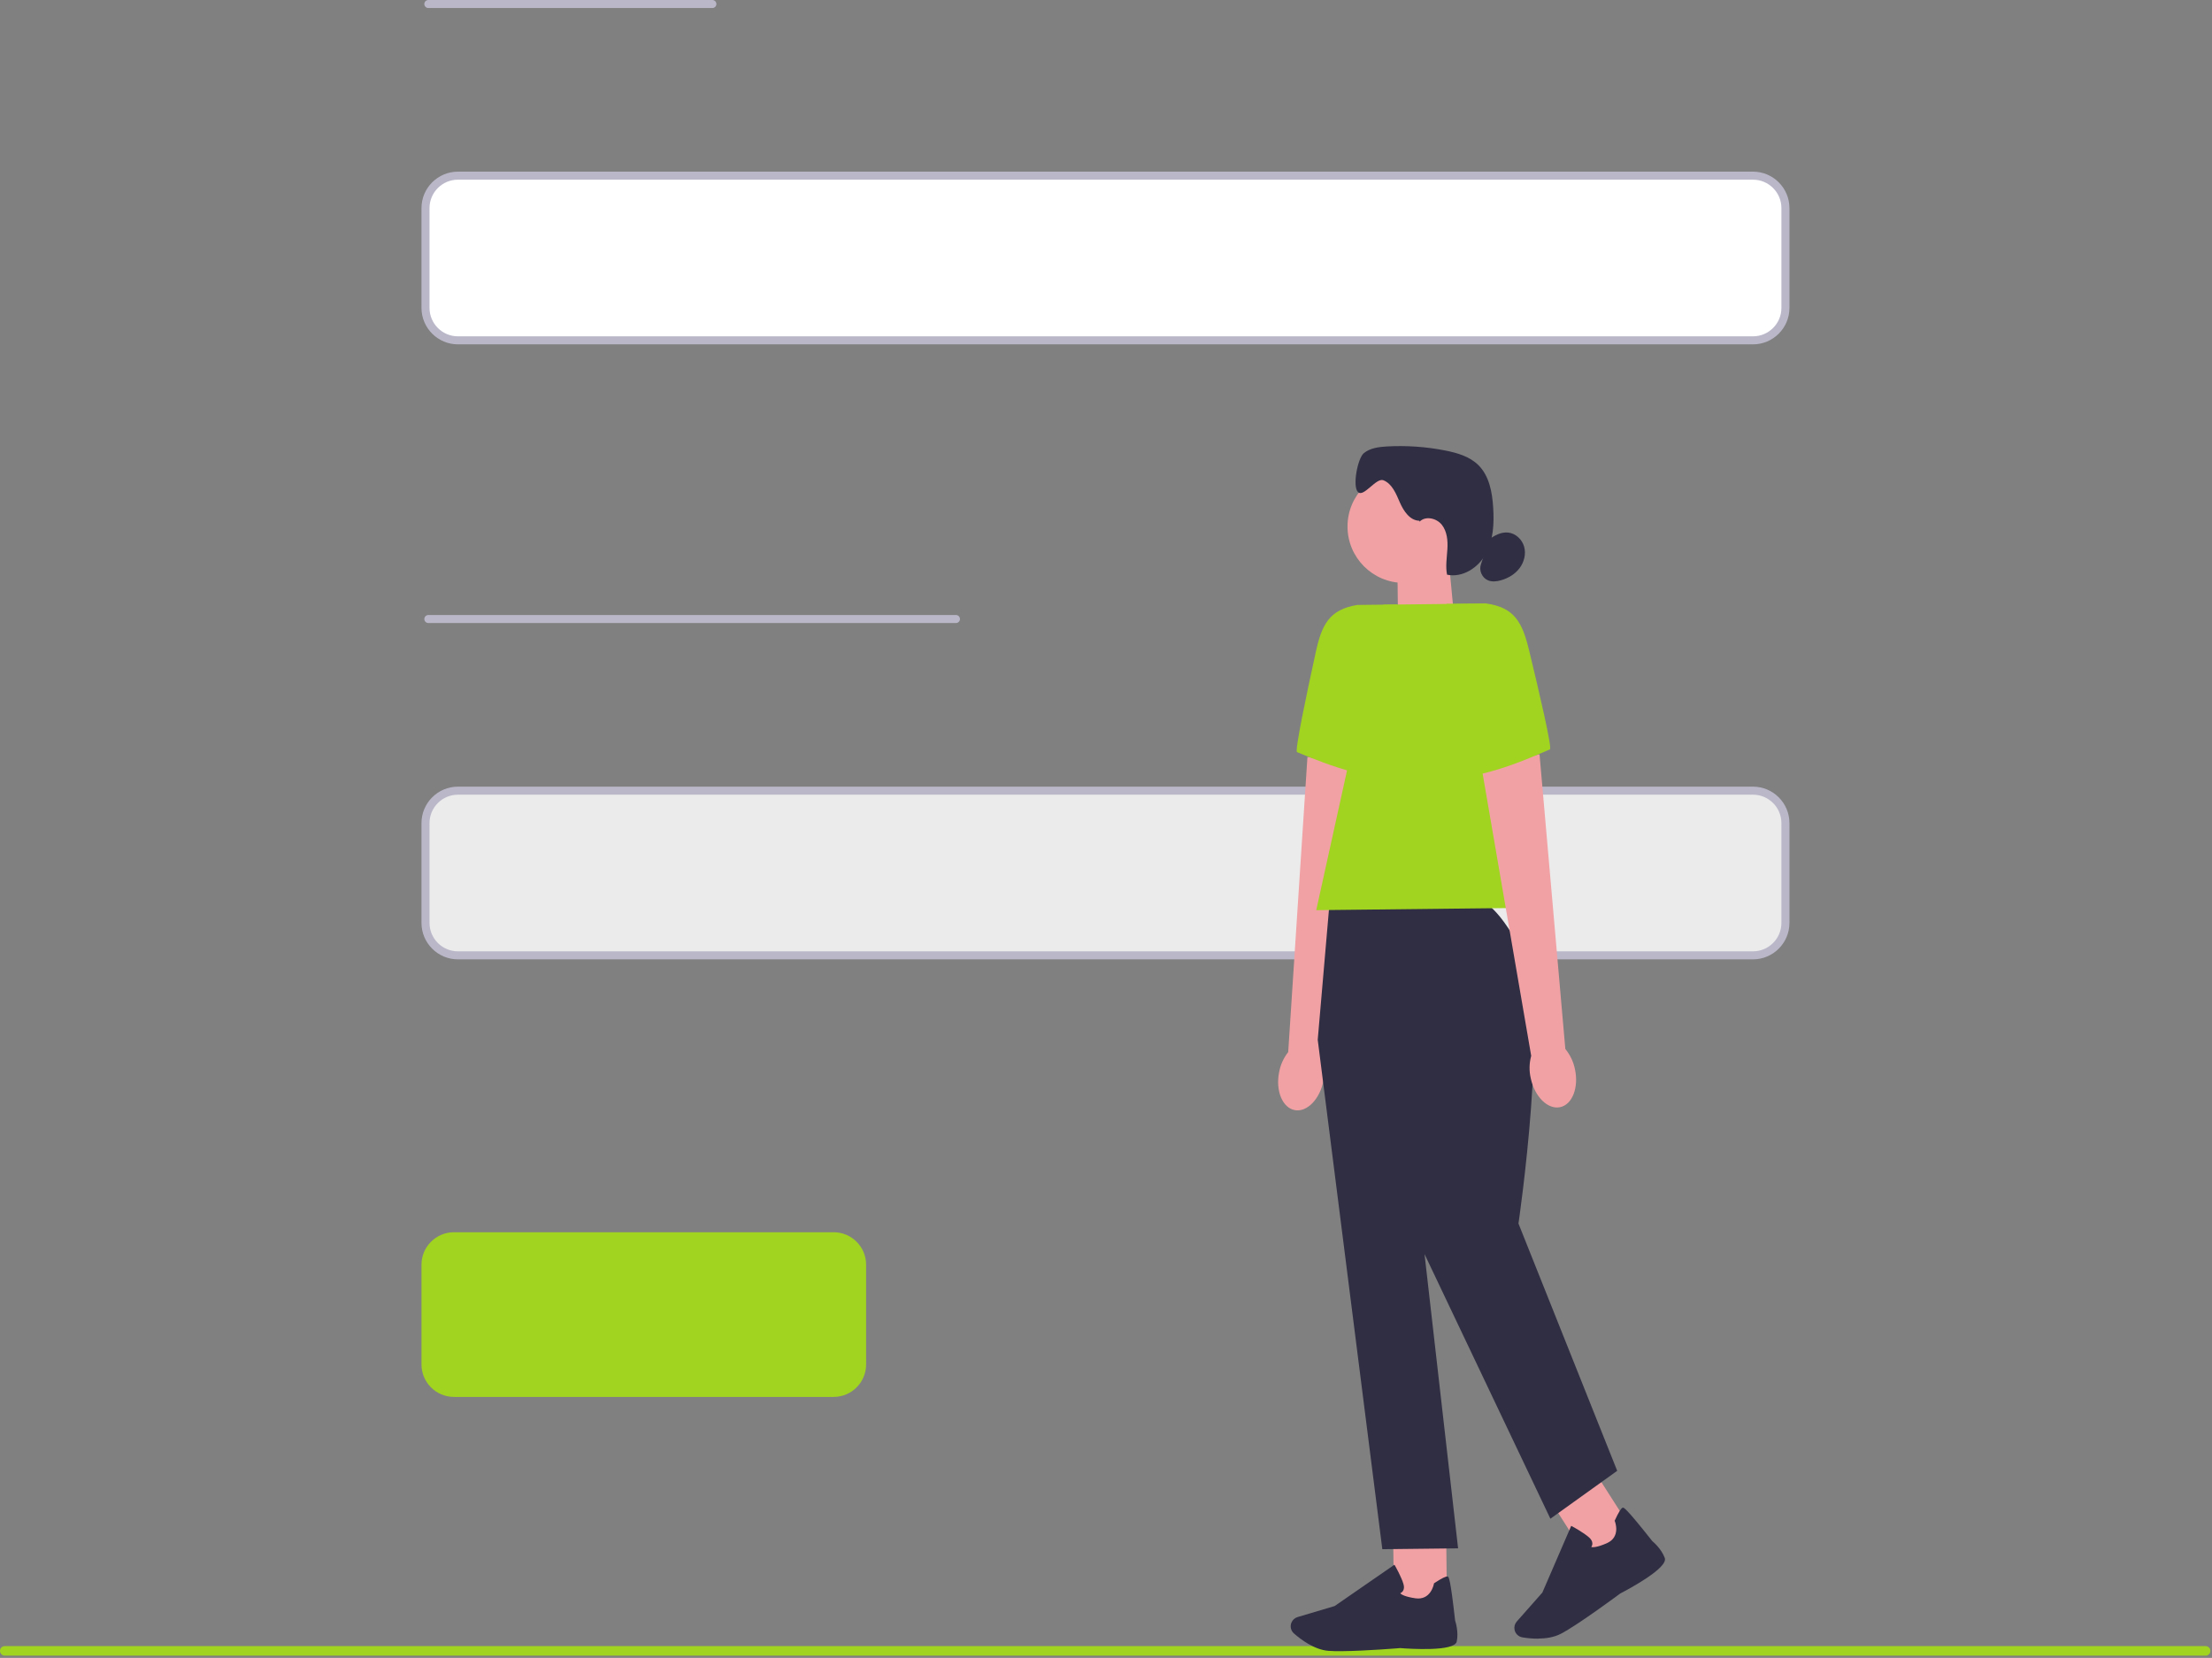 <svg width="551" height="413" viewBox="0 0 551 413" fill="none" xmlns="http://www.w3.org/2000/svg">
<rect x="0" y="0" width="551" height="413" fill="#808080" stroke="none"/>
<g clip-path="url(#clip0_0_3)">
<path d="M550.6 411.255C550.6 411.915 550.07 412.445 549.41 412.445H1.19C0.53 412.445 0 411.915 0 411.255C0 410.595 0.53 410.065 1.19 410.065H549.41C550.07 410.065 550.6 410.595 550.6 411.255Z" fill="#A1D321"/>
<path d="M436.659 84.784H114.076C109.617 84.784 105.99 81.157 105.99 76.698V51.846C105.99 47.387 109.617 43.76 114.076 43.76H436.659C441.117 43.76 444.745 47.387 444.745 51.846V76.698C444.745 81.157 441.117 84.784 436.659 84.784Z" fill="white" stroke="#BAB7C9" stroke-width="2" stroke-linecap="round" stroke-linejoin="round"/>
<path d="M436.659 237.99H114.076C109.617 237.99 105.99 234.363 105.99 229.904V205.052C105.99 200.593 109.617 196.966 114.076 196.966H436.659C441.117 196.966 444.745 200.593 444.745 205.052V229.904C444.745 234.363 441.117 237.99 436.659 237.99Z" fill="#EBEBEB" stroke="#BAB7C9" stroke-width="2" stroke-linecap="round" stroke-linejoin="round"/>
<path d="M207.659 347.99H113.076C108.617 347.99 104.99 344.363 104.99 339.904V315.052C104.99 310.593 108.617 306.966 113.076 306.966H207.659C212.117 306.966 215.745 310.593 215.745 315.052V339.904C215.745 344.363 212.117 347.99 207.659 347.99Z" fill="#A1D321"/>
<path d="M106.698 1H177.448" stroke="#BAB7C9" stroke-width="2" stroke-linecap="round" stroke-linejoin="round"/>
<path d="M106.698 154.206H238.123" stroke="#BAB7C9" stroke-width="2" stroke-linecap="round" stroke-linejoin="round"/>
<path d="M397.631 367.241L386.506 374.353L396.594 390.134L407.72 383.022L397.631 367.241Z" fill="#F1A1A4"/>
<path d="M362.348 155.102L348.294 159.901L348.073 139.608L360.863 139.465L362.348 155.102Z" fill="#F1A1A4"/>
<path d="M349.714 145.211C357.476 145.211 363.768 138.919 363.768 131.157C363.768 123.396 357.476 117.103 349.714 117.103C341.952 117.103 335.66 123.396 335.66 131.157C335.66 138.919 341.952 145.211 349.714 145.211Z" fill="#F1A1A4"/>
<path d="M353.56 129.724C351.212 129.679 349.636 127.325 348.696 125.158C347.755 123.005 346.789 120.515 344.604 119.639C342.814 118.926 339.726 123.907 338.3 122.61C336.814 121.254 338.17 114.172 339.72 112.894C341.27 111.617 343.397 111.344 345.395 111.221C350.291 110.942 355.214 111.279 360.026 112.233C362.996 112.816 366.07 113.718 368.23 115.839C370.974 118.53 371.713 122.629 371.946 126.462C372.193 130.386 372.005 134.497 370.137 137.961C368.263 141.417 364.3 143.992 360.454 143.162C360.045 141.08 360.409 138.947 360.538 136.819C360.668 134.705 360.48 132.422 359.17 130.749C357.86 129.076 355.097 128.44 353.612 129.951" fill="#2F2E43"/>
<path d="M370.902 134.4C372.297 133.356 373.963 132.474 375.695 132.669C377.569 132.87 379.165 134.4 379.664 136.216C380.163 138.032 379.645 140.043 378.51 141.547C377.375 143.052 375.669 144.051 373.853 144.563C372.802 144.861 371.654 144.984 370.643 144.563C369.158 143.94 368.34 142.066 368.905 140.555" fill="#2F2E43"/>
<path d="M318.603 267.171C317.721 271.795 319.479 275.998 322.54 276.549C325.595 277.1 328.792 273.793 329.68 269.169C330.063 267.327 329.979 265.42 329.434 263.611L340.245 191.129L325.679 188.56L320.886 262.08C319.712 263.585 318.927 265.329 318.603 267.191L318.603 267.171Z" fill="#F1A1A4"/>
<path d="M348.034 150.588L338.112 150.698C331.107 151.833 329.246 155.601 327.735 162.528C325.419 173.093 322.462 187.173 323.085 187.367C324.077 187.691 341.049 195.448 349.643 193.528L348.041 150.588L348.034 150.588Z" fill="#A1D321"/>
<path d="M360.221 380.961L347.018 381.108L347.227 399.837L360.431 399.69L360.221 380.961Z" fill="#F1A1A4"/>
<path d="M334.46 411.324C333.066 411.344 331.84 411.324 330.906 411.246C327.391 410.967 324.025 408.412 322.319 406.92C321.554 406.252 321.301 405.163 321.684 404.229C321.956 403.561 322.514 403.049 323.214 402.835L332.456 400.085L347.353 389.792L347.522 390.091C347.587 390.201 349.091 392.84 349.604 394.63C349.798 395.311 349.759 395.876 349.474 396.317C349.28 396.621 349.007 396.803 348.787 396.913C349.059 397.192 349.915 397.763 352.548 398.152C356.375 398.723 357.146 394.741 357.172 394.572L357.198 394.436L357.309 394.358C359.118 393.158 360.227 392.62 360.616 392.73C360.863 392.795 361.258 392.918 362.465 403.71C362.575 404.047 363.366 406.525 362.873 408.911C362.341 411.506 351.024 410.734 348.767 410.559C348.702 410.565 340.245 411.266 334.447 411.324H334.467L334.46 411.324Z" fill="#2F2E43"/>
<path d="M383.212 408.211C381.662 408.231 380.235 408.055 379.217 407.887C378.218 407.718 377.427 406.933 377.258 405.935C377.128 405.215 377.342 404.495 377.816 403.95L384.197 396.725L391.383 380.109L391.688 380.272C391.798 380.33 394.47 381.776 395.858 383.021C396.384 383.495 396.65 383.994 396.65 384.526C396.65 384.889 396.513 385.188 396.377 385.389C396.76 385.479 397.785 385.505 400.223 384.448C403.771 382.905 402.318 379.117 402.253 378.968L402.201 378.838L402.26 378.721C403.161 376.75 403.822 375.699 404.205 375.583C404.452 375.518 404.847 375.394 411.586 383.916C411.858 384.143 413.843 385.823 414.686 388.106C415.6 390.59 405.606 395.921 403.583 396.965C403.524 397.017 393.076 404.78 388.783 407.005C387.077 407.887 385.047 408.179 383.199 408.192L383.218 408.211L383.212 408.211Z" fill="#2F2E43"/>
<path d="M368.178 224.185L331.211 224.594L328.241 259.019L344.331 385.927L363.204 385.713L354.844 312.407L386.195 378.332L402.837 366.399L378.244 304.8C378.244 304.8 386.188 250.815 379.327 237.468C372.472 224.12 368.185 224.166 368.185 224.166V224.185L368.178 224.185Z" fill="#2F2E43"/>
<path d="M386.584 226.079L327.871 226.734L344.642 150.633L370.228 150.341L386.584 226.079Z" fill="#A1D321"/>
<path d="M392.317 266.354C393.303 270.965 391.636 275.2 388.595 275.816C385.546 276.439 382.278 273.203 381.298 268.591C380.877 266.756 380.916 264.849 381.415 263.027L368.989 190.798L383.491 187.905L389.918 261.308C391.124 262.787 391.948 264.519 392.317 266.367V266.354Z" fill="#F1A1A4"/>
<path d="M360.311 150.452L370.234 150.342C377.258 151.327 379.204 155.05 380.877 161.944C383.426 172.457 386.688 186.459 386.078 186.673C385.086 187.01 368.301 195.143 359.669 193.418L360.324 150.452L360.311 150.452Z" fill="#A1D321"/>
</g>
<defs>
<clipPath id="clip0_0_3">
<rect width="550.6" height="412.445" fill="white"/>
</clipPath>
</defs>
</svg>
